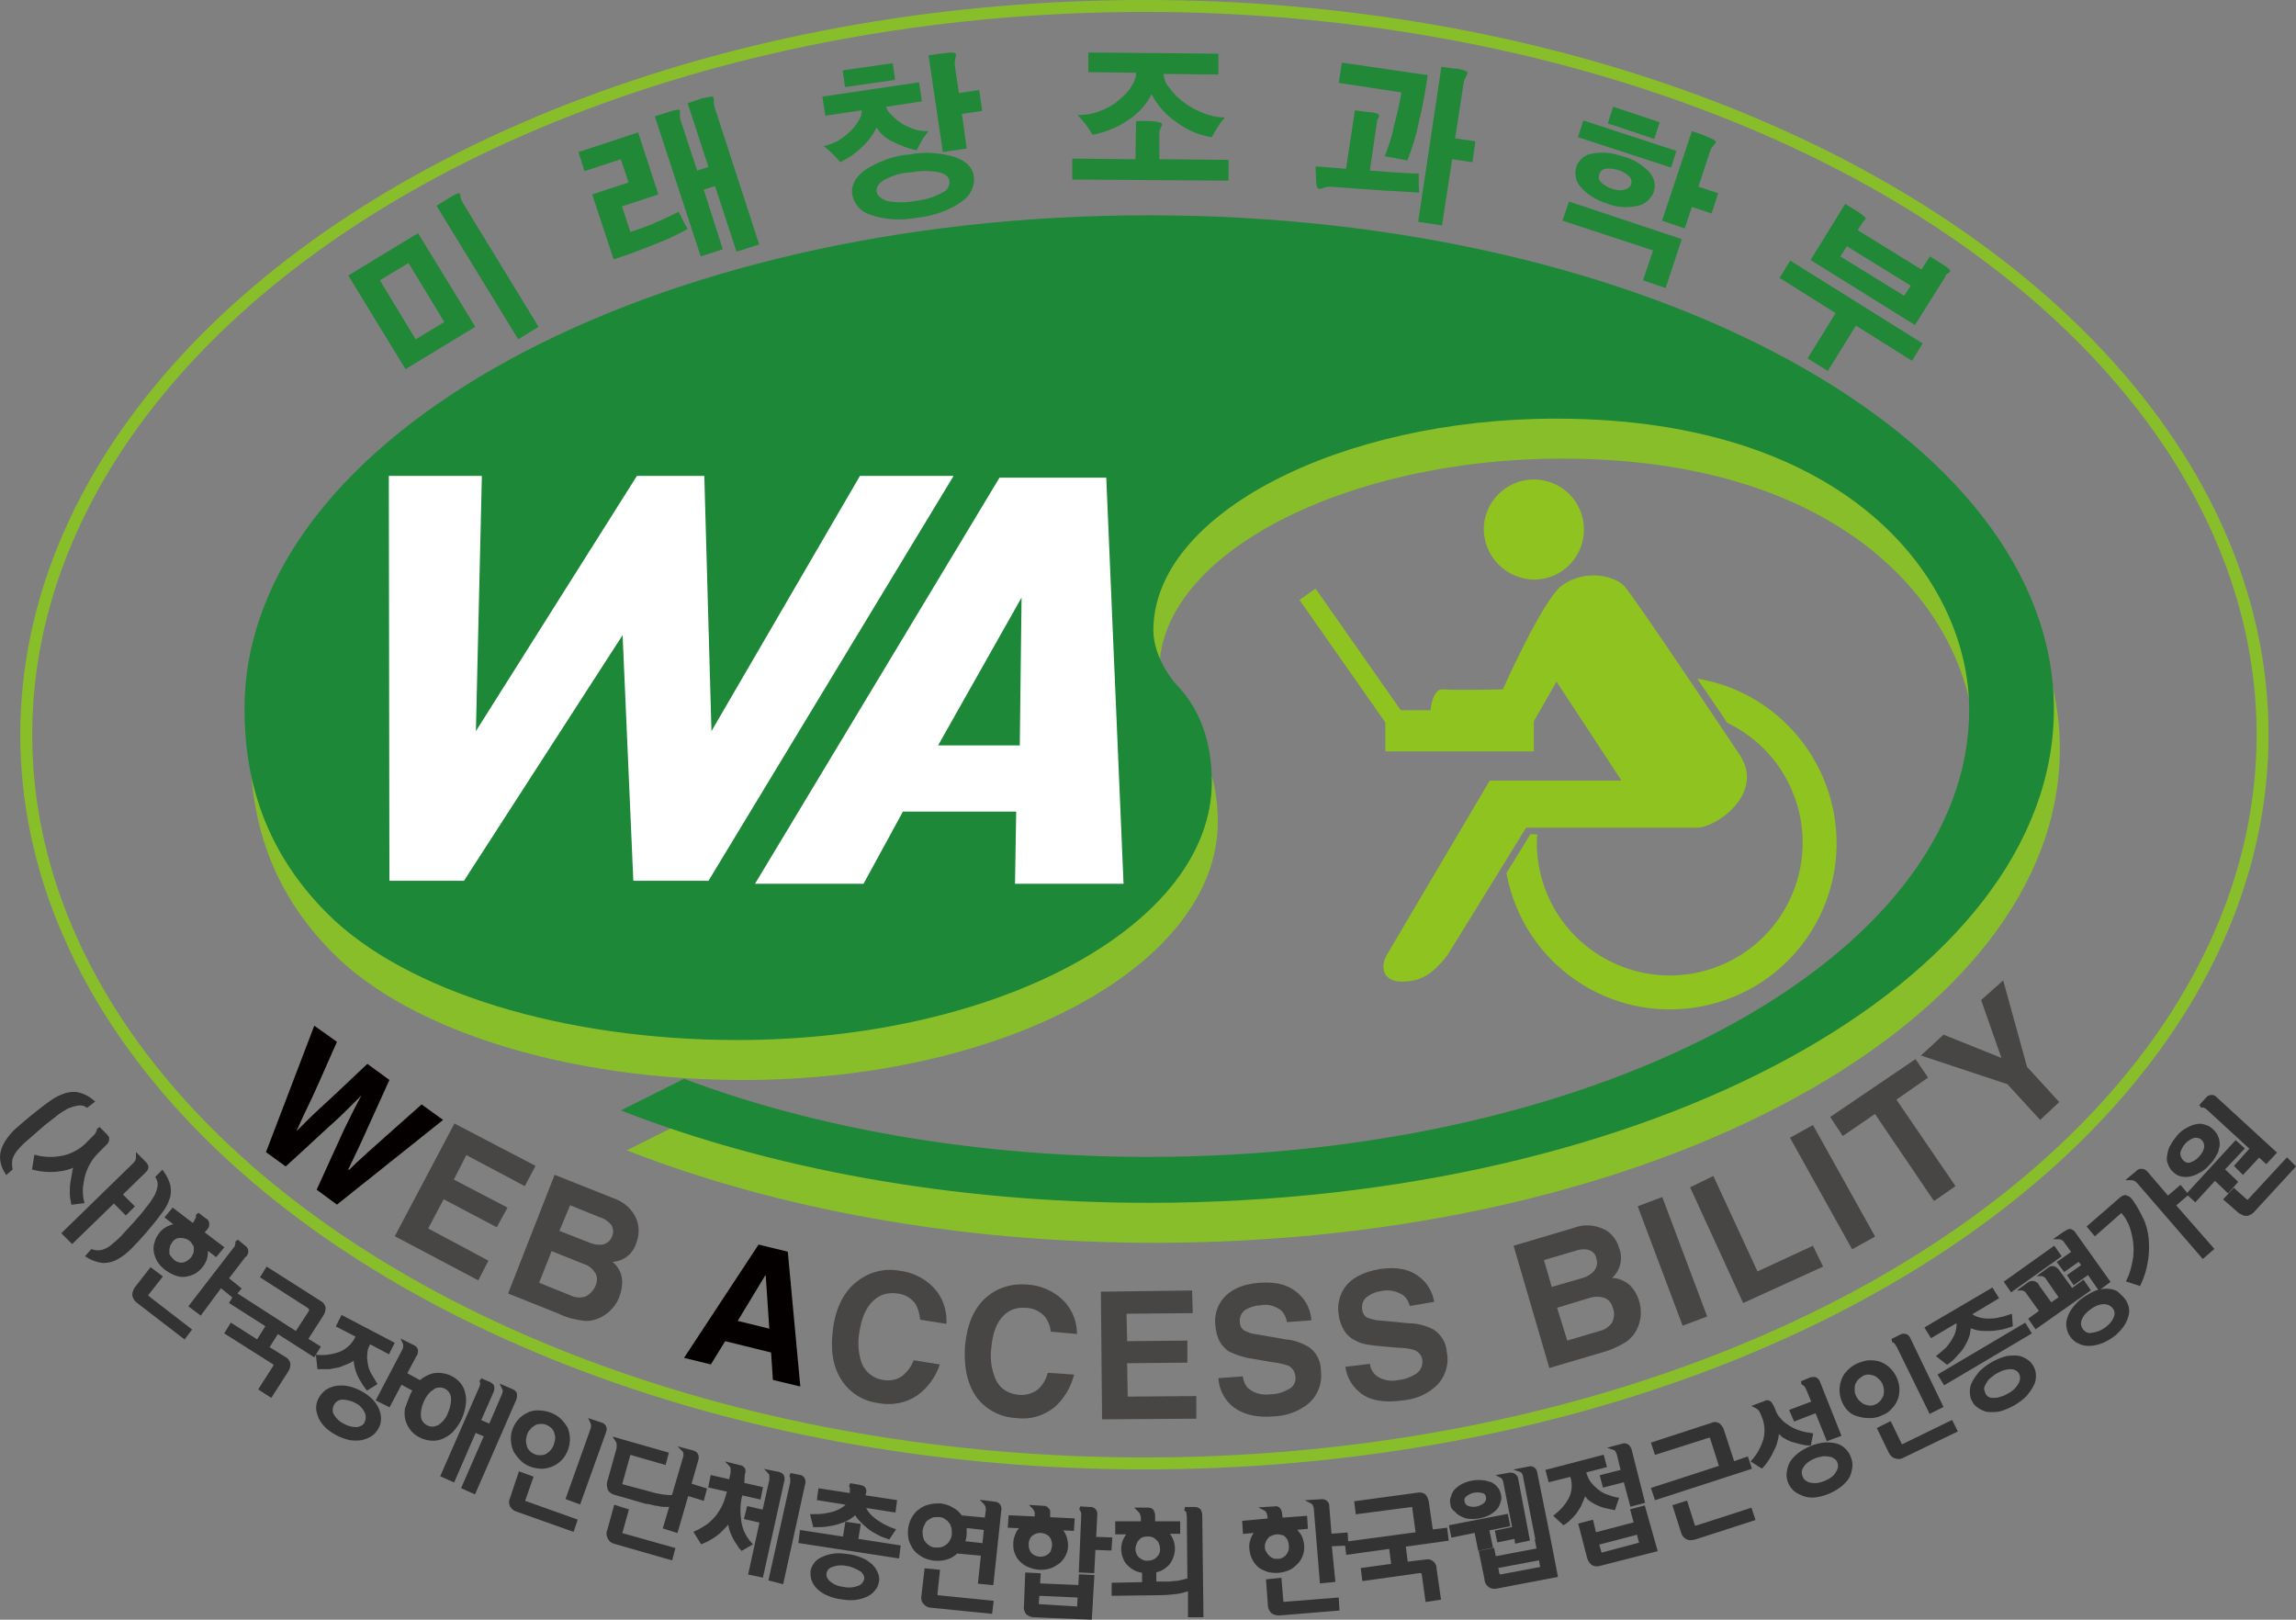<?xml version="1.0" encoding="utf-8"?>
<!-- Generator: Adobe Illustrator 21.1.0, SVG Export Plug-In . SVG Version: 6.00 Build 0)  -->
<svg version="1.1" id="레이어_1" xmlns="http://www.w3.org/2000/svg" xmlns:xlink="http://www.w3.org/1999/xlink" x="0px"
	 y="0px" viewBox="0 0 385 271.6" style="enable-background:new 0 0 385 271.6;" xml:space="preserve">
<rect x="0" y="0" width="385" height="271.6" fill="#808080" stroke="none"/>
<style type="text/css">
	.st0{fill:#8FC31F;}
	.st1{fill:#89BE2B;}
	.st2{fill:#1D8837;}
	.st3{fill:#FFFFFF;}
	.st4{fill:#208837;}
	.st5{fill:none;stroke:#89BE2B;stroke-width:2;}
	.st6{fill:#040000;}
	.st7{fill:#474644;}
	.st8{fill:#333333;stroke:#333333;stroke-width:0.59;}
</style>
<title>mark</title>
<path class="st0" d="M257.4,97.2c4.6-0.1,8.3-3.9,8.2-8.6c-0.1-4.6-3.9-8.3-8.6-8.2c-4.5,0.1-8.2,3.8-8.2,8.4
	C248.9,93.5,252.7,97.2,257.4,97.2C257.4,97.2,257.4,97.2,257.4,97.2"/>
<path class="st0" d="M284.6,113.8c1.8,2.7,3.6,5.2,5,7.4c11.1,5.3,15.8,18.6,10.5,29.7c-5.3,11.1-18.6,15.8-29.7,10.5
	c-7.8-3.7-12.7-11.5-12.7-20.1c0-0.5,0-0.9,0.1-1.4h-1.2c-0.2,0.4-1.9,3.1-4,6.5c2.8,15.2,17.3,25.2,32.5,22.4s25.2-17.3,22.4-32.5
	C305.3,124.7,296.2,115.7,284.6,113.8"/>
<path class="st0" d="M242.7,160.2l13.2-21.4h28.6c3.3,0,11.4-5.7,7.3-12.1c0,0-18-27-19.5-28.5s-6.2-2.9-10.3-0.1
	c-3.2,2.2-10,17.5-10,17.5s-7.7,0.2-10.1,0s-3,7.8-0.1,7.8h14l5.2-9.1l10.9,16.6h-22.1l-17.3,29.3c-1,1.8-0.8,4.4,2.6,4.4
	S240.4,163.1,242.7,160.2"/>
<rect x="232.3" y="119.1" class="st0" width="24.9" height="6.9"/>
<polygon class="st0" points="235.1,119.4 232.4,121.3 217.9,100.6 220.6,98.7 "/>
<path class="st1" d="M115.7,187.6c22,8.3,49,13.1,77.8,13.1c76,0,137.7-33.5,137.7-75c0-21.2-19.6-48.8-69.3-48.8
	c-36.1,0-67.5,15.9-67.5,35.5c0,3.4,2,7.3,4.6,9.9c4,4.6,5.2,10.3,5.2,15.5c0,24-35.7,43.3-79.6,43.3c-29,0-55.6-8.1-68.7-21.2
	c-10.5-10.5-13.9-22.4-13.9-34.3c0-45.8,67.9-82.8,151.6-82.8c83.9,0,151.8,37.1,151.8,82.8s-67.9,82.8-151.8,82.8
	c-33.1,0-63.7-5.8-88.5-15.5L115.7,187.6z"/>
<path class="st2" d="M114.7,180.9c22,8.3,49,13.1,77.8,13.1c76,0,137.7-33.5,137.7-75c0-21.2-19.6-48.8-69.3-48.8
	c-36.1,0-67.5,15.9-67.5,35.5c0,3.4,2,7.3,4.6,9.9c4,4.6,5.2,10.3,5.2,15.5c0,24-35.7,43.3-79.6,43.3c-29,0-55.6-8.1-68.7-21.2
	c-10.5-10.5-13.9-22.4-13.9-34.3c0-45.8,67.9-82.8,151.6-82.8c83.9,0,151.8,37.1,151.8,82.8s-67.9,82.8-151.8,82.8
	c-33.1,0-63.7-5.8-88.5-15.5L114.7,180.9z"/>
<polygon class="st3" points="118.8,147.7 106.2,147.7 104.4,106.5 77.8,147.7 65.3,147.7 65.2,79.8 80.8,79.8 79.8,122.6 
	106.8,79.8 118.1,79.8 119.3,122.6 144.2,79.8 159.9,79.8 "/>
<path class="st3" d="M170.2,148.2l0.2-12.1h-19l-6.6,12.1h-18.2l41-68.1h17.9l2.9,68.1H170.2z M171.3,100.2l-14,24.8H171
	L171.3,100.2z"/>
<path class="st4" d="M70.1,39.1l9.6,15.7L68,61.9l-9.6-15.7L70.1,39.1z M69.7,56.9l4.8-2.9l-6-9.9L63.7,47L69.7,56.9z M76.9,32.4
	c0.2,0,0.3,0.1,0.3,0.5c0,0.2,0.1,0.3,0.1,0.5c0.1,0.2,0.2,0.4,0.3,0.6l12.7,20.8l-3.4,2.1L73.2,34.5l2.1-1.3
	C75.8,32.9,76.3,32.6,76.9,32.4"/>
<path class="st4" d="M107,22.2l3.4,10.4l-6.1,2l1.4,4.3l0.9-0.3c1.1-0.4,2.4-0.8,3.6-1.4c1.2-0.5,2.4-1.1,3.6-1.7l0.9,1.8l0.6,1.1
	c-1.5,0.8-3,1.6-4.6,2.2c-1.7,0.7-3.3,1.3-4.9,1.9l-2.9,1l-3.6-10.9l6.1-2l-1.3-3.9l-6.1,2L97,25.5L107,22.2z M119.5,16.2
	c0.1,0,0.2,0.3,0.2,0.6c0,0.2,0,0.4,0,0.5c0,0.2,0.1,0.4,0.1,0.6l7.5,23.1l-3.8,1.2l-3.6-11l-1.9,0.6l3.2,10l-3.7,1.2l-7.7-23.5
	l2.6-0.8c0.5-0.2,1-0.3,1.5-0.3c0.1,0,0.2,0.2,0.1,0.6c0,0.2,0,0.3,0,0.5c0,0.2,0.1,0.4,0.1,0.6l2.8,8.5l1.9-0.6l-3.5-10.7l2.4-0.8
	C118.3,16.4,118.9,16.2,119.5,16.2"/>
<path class="st4" d="M154.1,13.8l0.5,3.2l-6,0.9c0.1,0.5,0.4,0.9,0.7,1.2c0.5,0.5,1,1,1.6,1.4c0.7,0.5,1.4,0.8,2.2,1.1
	c0.8,0.3,1.7,0.4,2.6,0.4c-0.4,0.5-0.8,1-1.1,1.5c-0.3,0.6-0.6,1.1-0.9,1.7c-1.4-0.3-2.8-0.8-4.1-1.5c-1.1-0.5-2-1.3-2.6-2.3
	c-0.6,1.2-1.4,2.3-2.4,3.2c-1.1,1.1-2.3,1.9-3.7,2.6c-0.4-0.5-0.8-0.9-1.2-1.3c-0.5-0.5-1-1-1.6-1.4c0.9-0.2,1.8-0.5,2.6-1
	c0.8-0.5,1.5-1.1,2.1-1.7c0.5-0.5,1-1.2,1.3-1.8c0.3-0.4,0.4-1,0.4-1.5l-6.1,0.9l-0.5-3.2L154.1,13.8z M149.7,10.6l0.4,2.8l-8.4,1.2
	l-0.4-2.8L149.7,10.6z M160.3,26.4c1.8,0.7,2.8,1.7,3,3.2c0.2,1.6-0.6,3.2-1.9,4.1c-2.2,1.6-4.8,2.5-7.5,2.8c-2.7,0.5-5.4,0.4-8-0.5
	c-1.6-0.5-2.7-1.8-3-3.4c-0.2-1.5,0.5-2.8,2-4c2.3-1.5,4.9-2.5,7.6-2.7C155,25.4,157.8,25.6,160.3,26.4 M148.2,30.2
	c-0.9,0.6-1.3,1.2-1.2,1.9s0.7,1.2,1.7,1.6c1.6,0.3,3.2,0.3,4.8,0c1.6-0.2,3.1-0.6,4.5-1.4c0.8-0.3,1.3-1.1,1.2-2
	c-0.1-0.7-0.7-1.1-1.7-1.4c-1.5-0.3-3.1-0.3-4.7,0C151.3,28.9,149.7,29.4,148.2,30.2 M159.3,8.8c0.3,0,0.5,0,0.8,0.1
	c0.1,0,0.2,0.1,0.2,0.3c0,0.2,0,0.3-0.1,0.5c0,0.2-0.1,0.4-0.1,0.6c0,0.2,0,0.5,0,0.7l0.7,4.6l3.4-0.5l0.5,3.5l-3.4,0.5l0.8,5.8
	l-4,0.6l-2.4-16.2l1.9-0.3C158.4,8.9,158.9,8.9,159.3,8.8"/>
<path class="st4" d="M194.7,20.6c0.2,0.1,0.2,0.4,0,0.7c-0.1,0.2-0.2,0.4-0.2,0.5c-0.1,0.2-0.1,0.5-0.1,0.7v4.2l11.6,0.1v3.5
	l-26.2-0.2v-3.5l10.6,0.1l0.1-6.4h2.3C193.4,20.3,194.1,20.4,194.7,20.6 M204.3,9v3.5l-9.2-0.1c0.1,0.8,0.3,1.6,0.9,2.2
	c0.6,0.9,1.4,1.7,2.3,2.4c1,0.8,2.1,1.4,3.3,1.9c1.2,0.5,2.5,0.8,3.8,0.8c-0.4,0.5-0.9,1-1.2,1.6c-0.4,0.6-0.7,1.1-1,1.7
	c-2.1-0.3-4.2-1.2-5.9-2.5c-1.8-1.2-3.2-2.8-4.2-4.7c-0.9,1.8-2.3,3.3-4,4.4c-1.8,1.2-3.8,2-5.9,2.4c-0.7-1.2-1.5-2.3-2.5-3.3
	c1.3,0,2.6-0.2,3.8-0.7c1.1-0.4,2.2-1,3.1-1.8c0.8-0.7,1.6-1.4,2.1-2.3c0.5-0.7,0.8-1.5,0.8-2.3l-8-0.1V8.8L204.3,9z"/>
<path class="st4" d="M231.2,19.2c0.1,0.1,0.1,0.3,0,0.5c-0.1,0.1-0.1,0.2-0.2,0.3c-0.1,0.1-0.1,0.3-0.1,0.4l-1.2,8.2l4,0.3
	c1.7,0.1,3.1,0.2,4.2,0.2c0,0.4,0,0.9,0,1.6c0,0.4,0,1,0.1,1.6l-6.7-0.4c-3-0.2-5.7-0.4-8.2-0.6c-0.3,0-0.5,0-0.8,0.1
	c-0.2,0-0.4,0.1-0.6,0.2c-0.4,0.1-0.6,0.1-0.7,0s-0.3-0.4-0.3-1l-0.1-2.7l2.6,0.2l2.5,0.2l1.5-9.8l2.2,0.3
	C230.1,18.8,230.7,18.9,231.2,19.2 M239.4,12.6c-0.4,2.9-0.9,5.5-1.5,7.9c-0.4,2.2-1.1,4.3-1.9,6.4l-3.8-0.7
	c0.6-1.6,1.2-3.2,1.5-4.9c0.5-1.9,1-3.9,1.3-5.8l-10.5-1.6l0.5-3.4L239.4,12.6z M246,12c0.1,0.1,0.1,0.3-0.1,0.7l-0.3,0.6
	c-0.1,0.2-0.2,0.5-0.2,0.8l-1.4,9.1l3.4,0.5l-0.5,3.5l-3.4-0.5l-1.7,11.1l-4-0.6l3.9-26l2.2,0.3C244.6,11.5,245.3,11.7,246,12"/>
<path class="st4" d="M282,40.1l-2.7,8.2l-3.8-1.3l1.7-5l-15.2-5l1.1-3.2L282,40.1z M276.6,28.9c0.8,0.9,1.1,2.1,0.7,3.3
	c-0.4,1.1-1.4,2-2.6,2.3c-1.8,0.4-3.6,0.3-5.3-0.4c-1.7-0.5-3.3-1.5-4.4-2.8c-0.8-0.9-1-2.2-0.7-3.3c0.4-1.1,1.3-2,2.5-2.2
	c1.7-0.4,3.5-0.2,5.2,0.4C273.8,26.6,275.4,27.6,276.6,28.9 M281.1,25.3l-0.9,2.8L264.6,23l0.9-2.8L281.1,25.3z M269.2,28.3
	c-0.5,0.1-0.9,0.4-1,0.9c-0.2,0.5-0.1,1,0.2,1.3c0.5,0.5,1.1,0.9,1.8,1.1c0.7,0.3,1.5,0.4,2.2,0.2c0.5-0.1,0.9-0.4,1.1-0.9
	c0.2-0.5,0-1-0.3-1.3c-0.5-0.5-1.2-0.9-1.9-1.1C270.6,28.3,269.9,28.2,269.2,28.3 M278.3,20.5l-0.9,2.8l-7.8-2.6l0.9-2.8L278.3,20.5
	z M286.9,23.2c0.2,0.1,0.5,0.2,0.7,0.4c0.1,0.1,0.1,0.2,0.1,0.3c-0.1,0.2-0.2,0.3-0.3,0.4c-0.1,0.2-0.2,0.3-0.4,0.5
	c-0.1,0.2-0.2,0.4-0.3,0.7l-1.9,5.8l3.3,1.1l-1.1,3.4l-3.3-1.1l-1.2,3.6l-3.8-1.3l5-15l1.8,0.6C286.1,22.9,286.7,23.1,286.9,23.2"/>
<path class="st4" d="M322.4,57.6l-1.8,2.9l-9.4-5.9l-4.7,7.6l-3.4-2.1l4.7-7.6l-9.4-5.9l1.8-2.9L322.4,57.6z M312.8,36.5
	c0.1,0.1,0,0.3-0.2,0.5l-0.2,0.2c-0.1,0.1-0.1,0.2-0.2,0.3l-0.7,1.1l10.7,6.6l1.4-2.2l2.1,1.3c0.5,0.3,0.9,0.6,1.3,1
	c0.1,0.1,0,0.3-0.3,0.5c-0.1,0.1-0.2,0.1-0.3,0.2c-0.1,0.1-0.2,0.2-0.2,0.4l-5.1,8.1l-17.5-10.9l5.8-9.4l2.3,1.4
	C312.1,35.9,312.5,36.2,312.8,36.5 M308.6,43l10.7,6.6l1.1-1.7l-10.7-6.6L308.6,43z"/>
<ellipse class="st5" cx="191.9" cy="123.2" rx="187.5" ry="122.2"/>
<path class="st6" d="M52.7,172l3.8,2.7c-2.3,5.2-3.9,8.9-4.9,10.9c-0.7,1.4-1.3,2.8-1.9,4.1l0,0l0.7-0.7c1.1-1.1,2.2-2.2,3.3-3.2
	c2-1.8,4.6-4.3,7.9-7.4l3.7,2.7c-2.4,5.3-4,8.8-4.9,10.8c-0.6,1.3-1.3,2.7-2,4.2l0.1,0.1c0.8-0.8,1.9-1.8,3.1-2.9
	c1.8-1.6,4.8-4.3,9.1-8.1l3.6,2.6L56.5,202l-3.4-2.5c2.3-5,3.8-8.4,4.6-10.1c0.9-1.8,1.8-3.7,2.9-5.7l0,0c-1.6,1.6-3.1,3.1-4.4,4.3
	c-1.5,1.3-4.2,3.9-8.3,7.6l-3.3-2.4L52.7,172z"/>
<polygon class="st7" points="88,198.9 78.2,193.7 76.1,197.8 85.1,202.5 83.3,205.8 74.4,201.1 71.8,206 81.9,211.4 80.2,214.7 
	66.2,207.3 76.2,188.4 89.8,195.5 "/>
<path class="st7" d="M93,197l9.8,3.9c1.8,0.6,3.3,1.9,4,3.7c0.4,1.2,0.4,2.6-0.1,3.8c-0.5,1.8-2.1,3.1-4,3.2l0,0
	c0.9,0.7,1.5,1.8,1.6,2.9c0.1,1-0.1,2.1-0.5,3.1c-0.3,0.8-0.8,1.5-1.4,2.1c-1.2,1.2-2.8,1.9-4.4,1.8c-1.5-0.2-2.9-0.5-4.3-1.2
	l-8.5-3.4L93,197z M90.4,215.1l5.2,2.1c0.8,0.4,1.7,0.5,2.6,0.2c0.8-0.4,1.4-1.1,1.7-1.9c0.3-0.7,0.3-1.6-0.2-2.2
	c-0.4-0.6-1-1.1-1.7-1.3l-5.5-2.2L90.4,215.1z M93.8,206.4l5.1,2c0.7,0.3,1.5,0.4,2.2,0.3c0.7-0.2,1.3-0.7,1.5-1.3
	c0.3-0.6,0.3-1.4-0.1-2c-0.5-0.6-1.2-1.1-2-1.3l-4.9-2L93.8,206.4z"/>
<path class="st6" d="M119.2,228.8l-4.5-1.1l12.5-19l4.9,1.2l2.1,22.6l-4.6-1.1l-0.3-4.6l-7.7-1.9L119.2,228.8z M123.7,221.5l5.3,1.3
	l-0.6-8.9h-0.1L123.7,221.5z"/>
<path class="st7" d="M154.3,221.3c-0.1-0.9-0.3-1.7-0.7-2.5c-0.7-1.1-1.9-1.8-3.2-1.9c-1.3-0.2-2.6,0.1-3.6,0.9
	c-1.4,1.1-2.3,2.9-2.7,5.6c-0.3,1.7-0.2,3.5,0.4,5.2c0.6,1.5,2,2.6,3.6,2.8c1.1,0.2,2.2,0,3.1-0.6c0.9-0.7,1.6-1.6,2-2.7l4.4,0.7
	c-0.7,2.1-2,3.9-3.8,5.2c-1.9,1.3-4.2,1.7-6.4,1.3c-2.6-0.3-4.9-1.7-6.3-3.9c-1.5-2.3-1.9-5.2-1.4-8.7c0.5-3.6,1.9-6.2,4-7.8
	c2-1.6,4.6-2.3,7.2-1.8c2.5,0.3,4.8,1.6,6.3,3.6c1.1,1.5,1.6,3.4,1.5,5.3L154.3,221.3z"/>
<path class="st7" d="M176.2,223.3c-0.1-0.9-0.4-1.7-0.9-2.4c-0.8-1-2.1-1.6-3.4-1.6c-1.3-0.1-2.6,0.3-3.5,1.2
	c-1.3,1.2-2,3.1-2.2,5.8c-0.2,1.8,0.1,3.5,0.8,5.1c0.7,1.5,2.2,2.4,3.9,2.5c1.1,0.1,2.1-0.2,3-0.8c0.9-0.7,1.5-1.8,1.8-2.9l4.4,0.3
	c-0.5,2.1-1.7,4.1-3.3,5.5c-1.8,1.4-4,2.1-6.3,1.8c-2.6-0.1-5-1.3-6.6-3.3c-1.6-2.1-2.3-5-2.1-8.6c0.3-3.6,1.4-6.3,3.3-8.1
	c1.9-1.8,4.4-2.6,7-2.4c2.5,0.1,4.9,1.2,6.6,3.1c1.2,1.4,1.9,3.3,1.9,5.2L176.2,223.3z"/>
<polygon class="st7" points="200,220.2 188.9,220.3 189,224.9 199.1,224.8 199.1,228.5 189,228.6 189.1,234.2 200.6,234.1 
	200.6,237.9 184.8,238 184.6,216.6 199.9,216.4 "/>
<path class="st7" d="M208.4,230.8c0.1,0.8,0.4,1.5,0.9,2c1.1,0.9,2.4,1.2,3.8,1c1,0,2-0.3,2.9-0.8c0.9-0.4,1.4-1.3,1.2-2.3
	c-0.1-0.7-0.5-1.4-1.2-1.7c-0.9-0.3-1.8-0.5-2.8-0.6l-2.3-0.4c-1.1-0.2-2-0.3-2.5-0.5c-0.8-0.2-1.5-0.5-2.2-0.8
	c-0.7-0.4-1.2-1-1.6-1.6c-0.5-0.9-0.7-1.8-0.8-2.8c-0.2-1.5,0.2-3.1,1.1-4.3c1.3-1.7,3.4-2.7,6.4-2.9c2.8-0.2,5,0.4,6.6,2
	c1.2,1.1,1.9,2.7,2,4.3l-4.1,0.3c-0.1-0.7-0.4-1.3-0.9-1.9c-1-0.8-2.3-1.2-3.6-0.9c-0.8,0-1.7,0.3-2.4,0.7c-0.7,0.4-1.1,1.3-1,2.1
	c0,0.6,0.3,1.2,0.9,1.5c0.5,0.2,0.9,0.4,1.5,0.5h0.1l5.2,0.9c1.4,0.1,2.7,0.6,3.9,1.3c1.3,0.9,2,2.4,2,4c0.3,2.5-0.9,4.9-3,6.1
	c-1.4,0.9-3,1.4-4.7,1.5c-3.3,0.3-5.8-0.4-7.5-2c-1.2-1.2-1.9-2.7-2-4.4L208.4,230.8z"/>
<path class="st7" d="M229.7,228.7c0.1,0.8,0.5,1.5,1.1,2c1.1,0.8,2.5,1,3.8,0.7c1-0.1,2-0.5,2.8-1c0.8-0.5,1.2-1.4,1.1-2.4
	c-0.1-0.7-0.6-1.3-1.3-1.6c-0.9-0.3-1.9-0.4-2.8-0.4l-2.3-0.2c-1.2-0.1-2-0.2-2.6-0.3c-0.8-0.1-1.5-0.3-2.2-0.7
	c-0.7-0.3-1.3-0.8-1.8-1.5c-0.5-0.8-0.9-1.8-1-2.7c-0.3-1.5,0-3.1,0.8-4.4c1.1-1.8,3.2-2.9,6.1-3.4c2.8-0.4,5,0,6.7,1.4
	c1.3,1,2.1,2.5,2.4,4.1l-4.1,0.7c-0.2-0.7-0.5-1.3-1.1-1.8c-1.1-0.7-2.4-1-3.7-0.7c-0.8,0.1-1.6,0.4-2.3,0.9c-0.7,0.5-1,1.3-0.9,2.2
	c0.1,0.6,0.4,1.2,1,1.4c0.5,0.2,1,0.3,1.5,0.4h0.1l5.3,0.5c1.4,0,2.8,0.4,4,1c1.3,0.8,2.2,2.2,2.3,3.8c0.5,2.4-0.5,4.9-2.5,6.3
	c-1.3,1-2.9,1.6-4.6,1.8c-3.3,0.5-5.9,0.1-7.6-1.4c-1.3-1.1-2.1-2.6-2.3-4.2L229.7,228.7z"/>
<path class="st7" d="M253.8,208.9l10.1-3c1.8-0.7,3.7-0.5,5.4,0.4c1.1,0.7,1.9,1.8,2.2,3c0.7,1.7,0.2,3.8-1.2,5l0,0
	c1.1,0,2.2,0.5,3.1,1.3c1.3,1.4,1.9,3.3,1.7,5.2c-0.2,1.7-1,3.2-2.4,4.2c-1.3,0.8-2.6,1.4-4.1,1.8l-8.8,2.6L253.8,208.9z
	 M260.2,215.8l5.2-1.5c0.7-0.2,1.4-0.6,1.9-1.2c0.5-0.6,0.6-1.3,0.4-2c-0.1-0.7-0.6-1.3-1.3-1.5c-0.8-0.2-1.6-0.1-2.4,0.2l-5.1,1.5
	L260.2,215.8z M262.8,224.8l5.4-1.6c0.9-0.2,1.6-0.7,2.1-1.4c0.4-0.8,0.5-1.7,0.1-2.6c-0.2-0.8-0.8-1.4-1.5-1.6
	c-0.7-0.2-1.5-0.2-2.2,0l-5.6,1.7L262.8,224.8z"/>
<rect x="278.3" y="200.7" transform="matrix(0.936 -0.352 0.352 0.936 -56.521 112.382)" class="st7" width="4.4" height="21.4"/>
<polygon class="st7" points="294.7,213.2 304,208.9 305.7,212.4 292.3,218.5 283.4,199.1 287.3,197.2 "/>
<rect x="304.9" y="188.4" transform="matrix(0.874 -0.487 0.487 0.874 -58.082 174.617)" class="st7" width="4.4" height="21.4"/>
<polygon class="st7" points="327.9,198.9 324.3,201.4 314.4,186.8 309,190.5 306.9,187.3 321.2,177.6 323.3,180.7 318,184.4 "/>
<polygon class="st7" points="345.3,184.8 342.1,187.8 336.6,181.8 322.1,177 325.9,173.5 335.6,177.4 332.2,167.7 335.9,164.4 
	339.9,178.9 "/>
<path class="st8" d="M1.1,196.6c-0.5-0.8-0.8-1.7-0.8-2.6c0-0.8,0.3-1.6,0.7-2.3c0.5-0.8,1.1-1.6,1.8-2.2c0.8-0.7,1.7-1.5,2.7-2.3
	s2-1.6,3-2.3c0.8-0.6,1.6-1,2.5-1.3c0.7-0.2,1.5-0.3,2.2-0.1c0.8,0.2,1.6,0.6,2.3,1.2l-0.9,0.7c-0.5-0.3-1-0.4-1.6-0.3
	c-0.6,0.1-1.2,0.3-1.7,0.5c-0.7,0.4-1.4,0.8-2,1.3c-0.7,0.6-1.6,1.2-2.5,2c-0.9,0.8-1.7,1.5-2.4,2.1c-0.6,0.5-1.2,1.1-1.7,1.7
	c-0.4,0.5-0.7,1-0.9,1.6c-0.1,0.6-0.1,1.2,0,1.7L1.1,196.6z"/>
<path class="st8" d="M12.9,195.2c-1.1,0.6-2.3,0.9-3.5,1c-1.2,0.1-2.5,0-3.7-0.3L6,194c1.6,0.4,3.3,0.4,4.9,0c1.5-0.4,2.9-1.2,4-2.4
	l1.1-1.1c0.2-0.2,0.3-0.4,0.4-0.6c0.1-0.2,0.2-0.5,0.1-0.7l1.2,1.2c0.1,0.1,0.2,0.3,0.3,0.4c0,0.1,0,0.3,0,0.4
	c0,0.1-0.1,0.3-0.2,0.4c-0.1,0.1-0.2,0.2-0.3,0.3l-1.1,1.1c-0.6,0.6-1.1,1.2-1.5,1.9c-0.4,0.7-0.7,1.4-0.9,2.1
	c-0.2,0.7-0.3,1.5-0.4,2.2c0,0.8,0,1.5,0.2,2.3l-1.6,0.2c-0.1-0.5-0.2-1.1-0.2-1.6c0-0.6,0-1.2,0.1-1.8c0.1-0.6,0.2-1.2,0.3-1.7
	C12.4,196.3,12.6,195.7,12.9,195.2z M12.1,208.2l-1.4-1.4l11.9-11.6c0.2-0.2,0.3-0.4,0.4-0.6c0.1-0.2,0.1-0.5,0.1-0.7l1.1,1.1
	c0.2,0.2,0.4,0.5,0.4,0.7c0,0.3-0.2,0.5-0.4,0.7l-4,3.9l2,2l-1.1,1.1l-2-2L12.1,208.2z"/>
<path class="st8" d="M24.3,206.5c-0.9,1-1.7,1.9-2.4,2.6c-0.7,0.7-1.4,1.3-2.3,1.8c-0.7,0.4-1.5,0.6-2.3,0.6
	c-0.9-0.1-1.8-0.4-2.6-0.9l0.7-0.8c0.6,0.2,1.2,0.2,1.7,0.1c0.6-0.2,1.1-0.4,1.6-0.8c0.6-0.5,1.2-1,1.8-1.6c0.6-0.7,1.4-1.5,2.2-2.4
	s1.5-1.7,2-2.4c0.5-0.6,1-1.3,1.4-2c0.3-0.5,0.5-1.1,0.6-1.7c0.1-0.5,0-1.1-0.3-1.6l0.8-0.8c0.5,0.7,0.9,1.5,1.1,2.3
	c0.1,0.8,0.1,1.5-0.2,2.2c-0.3,0.9-0.8,1.7-1.4,2.4C26,204.5,25.2,205.4,24.3,206.5z"/>
<path class="st8" d="M30.9,224.2l-7.8-6c-0.3-0.2-0.5-0.6-0.6-0.9c-0.1-0.4,0.1-0.8,0.3-1.2l2.5-3.2l1.6,1.2l-2.2,2.8
	c-0.2,0.2-0.2,0.4,0,0.6c0,0,0.1,0,0.1,0.1l7,5.4L30.9,224.2z M32.4,205.5l0.4-0.6c0.1-0.2,0.2-0.4,0.3-0.6c0.1-0.2,0.1-0.5,0-0.7
	l1.3,1c0.3,0.1,0.4,0.4,0.4,0.7c0,0.3-0.1,0.5-0.3,0.7l-0.6,0.7l3.3,2.5l-1,1.2l-1.7-1.3c0.1,0.5,0.1,1.1,0,1.6
	c-0.1,0.6-0.4,1.1-0.7,1.5c-0.3,0.4-0.7,0.8-1.2,1.1c-0.5,0.3-1,0.4-1.5,0.5c-0.5,0.1-1.1,0-1.6-0.2c-1.1-0.4-2.1-1.1-2.8-2.1
	c-0.3-0.5-0.5-1-0.6-1.5c-0.1-0.5-0.1-1,0.1-1.6c0.1-0.5,0.4-1,0.7-1.4c0.3-0.5,0.8-0.8,1.3-1.1c0.5-0.2,1-0.4,1.6-0.4l-1.8-1.4
	l1-1.2L32.4,205.5z M28.6,208.2c-0.2,0.3-0.4,0.6-0.4,0.9c-0.1,0.3-0.1,0.6-0.1,0.9c0,0.3,0.1,0.6,0.3,0.8c0.2,0.3,0.4,0.5,0.6,0.7
	c0.5,0.4,1.1,0.6,1.7,0.5c0.6-0.1,1.2-0.5,1.6-1c0.2-0.3,0.3-0.5,0.4-0.8c0.1-0.3,0.1-0.6,0.1-0.9c0-0.3-0.1-0.6-0.3-0.8
	c-0.3-0.6-0.9-1-1.5-1.1c-0.3-0.1-0.6-0.1-0.9-0.1C29.5,207.3,28.9,207.7,28.6,208.2L28.6,208.2z M33.6,220.2L32,219l7.4-9.6
	c0.2-0.2,0.3-0.4,0.3-0.6c0.1-0.2,0.1-0.5,0-0.7l1.2,1c0.4,0.2,0.6,0.8,0.3,1.2c0,0.1-0.1,0.2-0.2,0.2l-3,3.9l2.1,1.7l-1,1.2
	l-2.1-1.7L33.6,220.2z"/>
<path class="st8" d="M52.1,219.4c-0.1-0.1-0.2-0.2-0.3-0.3l-7.8-5l0.8-1.3l8.8,5.6c0.4,0.2,0.6,0.5,0.7,0.9c0,0.4-0.1,0.8-0.3,1.1
	l-2.7,4.2l2.1,1.3l-0.8,1.3l-6.1-3.9l-1.7,2.7l2.9,1.8c0.4,0.2,0.6,0.5,0.7,0.9c0,0.4-0.1,0.8-0.3,1.1l-2.7,4.2l-1.7-1.1l2.3-3.6
	c0.1-0.1,0.2-0.3,0.2-0.4c0-0.1-0.1-0.2-0.3-0.4l-7.9-5l0.8-1.3l4.4,2.8l1.7-2.7l-6.1-3.9l0.8-1.3l10.1,6.5l2.4-3.7
	C52.1,219.7,52.1,219.6,52.1,219.4z"/>
<path class="st8" d="M56.7,222.3l0.7-1.4l8.4,4.4l-0.7,1.4l-3.2-1.7l-0.1,0.3c-0.3,0.5-0.5,1.1-0.5,1.7c-0.1,0.6,0,1.2,0.1,1.8
	c0.1,0.6,0.3,1.2,0.6,1.7c0.3,0.5,0.6,1,0.9,1.5l-1.3,0.8c-0.3-0.4-0.6-0.8-0.8-1.2c-0.3-0.4-0.5-0.9-0.7-1.3
	c-0.2-0.5-0.3-0.9-0.4-1.4c-0.1-0.4-0.1-0.9-0.1-1.3c-0.4,0.3-0.8,0.6-1.3,0.8c-0.5,0.2-1,0.4-1.5,0.6c-0.5,0.1-1.1,0.2-1.6,0.3
	c-0.6,0-1.1,0-1.7,0l-0.2-1.8c1.3,0.1,2.6-0.1,3.9-0.6c1.1-0.5,2.1-1.4,2.6-2.5l0.2-0.4L56.7,222.3z M63.2,239.4
	c-0.3,0.5-0.6,0.9-1.1,1.2c-0.5,0.3-1,0.5-1.5,0.6c-0.6,0.1-1.2,0.1-1.9,0c-1.4-0.3-2.8-1-3.9-2c-0.4-0.4-0.8-0.9-1.1-1.5
	c-0.2-0.5-0.4-1.1-0.4-1.6c0-1.1,0.6-2.1,1.5-2.8c0.5-0.3,1-0.5,1.5-0.6c0.6-0.1,1.2-0.1,1.9,0c1.4,0.3,2.8,1,3.9,2
	c0.4,0.4,0.8,0.9,1.1,1.5c0.2,0.5,0.4,1,0.4,1.6C63.6,238.4,63.5,238.9,63.2,239.4z M59.7,235c-0.7-0.4-1.6-0.6-2.4-0.6
	c-1.1,0.1-1.9,1.1-1.8,2.2c0,0.3,0.1,0.5,0.2,0.7c0.4,0.7,1,1.3,1.8,1.7c0.4,0.2,0.8,0.4,1.3,0.5c0.4,0.1,0.8,0.1,1.1,0.1
	c0.3,0,0.6-0.2,0.9-0.3c0.3-0.2,0.5-0.4,0.6-0.7c0.3-0.6,0.3-1.3,0-1.9C61,235.9,60.4,235.3,59.7,235z M67.7,226.5
	c0.1-0.2,0.2-0.4,0.2-0.7c0-0.2,0-0.5-0.1-0.7l1.4,0.7c0.3,0.1,0.5,0.3,0.6,0.6c0,0.3,0,0.6-0.2,0.8l-1.7,3.2l2.4,1.3l-0.7,1.4
	l-2.4-1.3l-2,3.8l-1.8-0.9L67.7,226.5z"/>
<path class="st8" d="M69,234.1c0.3-0.7,0.7-1.3,1.1-1.9c0.4-0.5,0.9-0.9,1.5-1.2c0.5-0.3,1.2-0.5,1.8-0.5c1.3,0,2.6,0.5,3.5,1.5
	c0.4,0.5,0.7,1,0.8,1.6c0.2,0.7,0.2,1.3,0.1,2c-0.1,0.7-0.3,1.4-0.6,2.1c-0.3,0.7-0.7,1.3-1.2,1.9c-0.4,0.5-0.9,0.9-1.5,1.2
	c-0.5,0.3-1.2,0.5-1.8,0.5c-1.3,0-2.6-0.5-3.5-1.5c-0.4-0.5-0.7-1-0.9-1.6c-0.2-0.7-0.2-1.3-0.1-2C68.5,235.5,68.7,234.8,69,234.1z
	 M70.8,234.9c-0.4,0.9-0.6,1.8-0.5,2.8c0.2,1.2,1.4,2,2.6,1.8c0.3-0.1,0.6-0.2,0.8-0.3c0.8-0.6,1.4-1.3,1.7-2.2
	c0.4-0.9,0.6-1.9,0.5-2.8c-0.2-1.2-1.3-2-2.5-1.8c-0.3,0-0.7,0.2-0.9,0.4C71.8,233.2,71.2,234,70.8,234.9z M79.5,250.2l-1.8-0.8
	l3.8-8.7l-1.9-0.8l-3.6,8.3l-1.8-0.8l6.4-14.6c0.1-0.2,0.2-0.5,0.2-0.7c0-0.2,0-0.5-0.2-0.7l1.4,0.6c0.4,0.2,0.6,0.4,0.6,0.6
	c0,0.3,0,0.5-0.1,0.7l-2.2,5l1.9,0.8l2.2-5.1c0.1-0.2,0.1-0.4,0.2-0.7c0-0.2-0.1-0.5-0.2-0.7l1.4,0.6c0.4,0.2,0.6,0.4,0.6,0.6
	c0,0.3,0,0.5-0.1,0.8L79.5,250.2z"/>
<path class="st8" d="M87.2,247.1l1.9,0.7l-1.3,3.7c-0.1,0.2,0,0.4,0.2,0.5c0,0,0.1,0,0.1,0l8.4,3l-0.5,1.5l-9.3-3.3
	c-0.4-0.1-0.7-0.4-0.9-0.7c-0.2-0.4-0.2-0.8,0-1.2L87.2,247.1z M86.2,239.8c0.4-1.1,1.2-2.1,2.3-2.6c0.5-0.3,1.1-0.4,1.7-0.4
	c1.3,0,2.6,0.4,3.6,1.3c0.4,0.4,0.8,0.9,1.1,1.4c0.7,1.7,0.4,3.6-0.8,5c-0.8,0.9-1.9,1.4-3.1,1.5c-1.3,0-2.6-0.4-3.5-1.3
	c-0.4-0.4-0.8-0.9-1.1-1.4C85.9,242.2,85.8,240.9,86.2,239.8L86.2,239.8z M88.1,240.5c-0.1,0.4-0.2,0.7-0.2,1.1
	c0,0.4,0.1,0.7,0.2,1.1c0.1,0.3,0.3,0.6,0.6,0.9c0.6,0.5,1.3,0.8,2.1,0.7c0.4,0,0.7-0.1,1-0.3c0.3-0.2,0.6-0.4,0.8-0.7
	c0.5-0.6,0.7-1.3,0.8-2.1c0-0.4-0.1-0.7-0.2-1.1c-0.1-0.3-0.3-0.6-0.6-0.9c-0.6-0.5-1.3-0.8-2.1-0.7c-0.4,0-0.7,0.1-1,0.3
	c-0.3,0.2-0.6,0.4-0.8,0.7C88.4,239.8,88.2,240.1,88.1,240.5L88.1,240.5z M97.1,251.9l-1.9-0.7l4.1-11.5c0.1-0.2,0.1-0.5,0.1-0.7
	c0-0.2-0.1-0.5-0.2-0.7l1.5,0.5c0.4,0.1,0.6,0.3,0.7,0.6c0.1,0.3,0,0.5-0.1,0.8L97.1,251.9z"/>
<path class="st8" d="M108.9,250.4c0.3,0.1,0.7,0.2,1.1,0.3c0.4,0.1,0.7,0.1,1.1,0.2c0.3,0,0.7,0.1,1,0.1c0.3,0,0.6,0,0.8,0l1.9-6.5
	c0.1-0.2,0.1-0.5,0.1-0.7c0-0.2-0.1-0.5-0.3-0.7l1.5,0.4c0.4,0.1,0.6,0.3,0.7,0.5c0.1,0.3,0.1,0.5,0,0.8l-1.2,4.2l2.6,0.8l-0.4,1.5
	l-2.6-0.8l-1.8,6.2l-1.9-0.6l1.1-3.7c-0.3,0-0.6,0-0.9,0c-0.4,0-0.7,0-1.1-0.1s-0.8-0.1-1.1-0.2s-0.7-0.2-1.1-0.2l-5.2-1.5
	c-0.4-0.1-0.8-0.3-1-0.7c-0.2-0.5-0.2-1,0-1.5l1.4-5c0.1-0.3,0.1-0.6,0.1-0.9c0-0.3-0.1-0.6-0.3-0.9l8.4,2.4l-0.4,1.5l-5.9-1.7
	l-1.4,5c-0.1,0.2,0,0.5,0.2,0.6c0,0,0.1,0,0.1,0L108.9,250.4z M103.2,252.7l1.9,0.6l-1,3.6c-0.1,0.2,0,0.4,0.2,0.5c0,0,0.1,0,0.1,0
	l8.5,2.4l-0.4,1.5l-9.4-2.7c-0.4-0.1-0.7-0.3-0.9-0.7c-0.2-0.4-0.3-0.8-0.1-1.2L103.2,252.7z"/>
<path class="st8" d="M124.5,248.9l3.1,0.7l-0.3,1.5l-3.1-0.7v0.2c-0.4,1.5-0.4,3-0.2,4.5c0.2,1.4,0.8,2.7,1.8,3.8l-0.7,0.4l-0.7,0.4
	c-0.3-0.3-0.5-0.7-0.7-1c-0.3-0.4-0.5-0.8-0.7-1.2c-0.2-0.4-0.4-0.9-0.5-1.4c-0.1-0.4-0.2-0.9-0.2-1.3c-0.2,0.4-0.5,0.8-0.8,1.1
	c-0.7,0.8-1.5,1.5-2.4,2c-0.5,0.3-0.9,0.5-1.4,0.7l-0.5-0.8l-0.5-0.8c0.7-0.3,1.5-0.8,2.1-1.2c0.6-0.5,1.1-1,1.6-1.6
	c0.4-0.6,0.8-1.2,1.1-1.9c0.3-0.7,0.5-1.5,0.7-2.2v-0.2l-3.1-0.7l0.3-1.5l3.1,0.7l0.3-1.4c0-0.2,0-0.5,0-0.7c0-0.2-0.1-0.5-0.3-0.7
	l1.6,0.4c0.2,0,0.3,0.1,0.4,0.2c0.1,0.1,0.2,0.2,0.2,0.3c0,0.1,0,0.2,0,0.3c0,0.1,0,0.2-0.1,0.4L124.5,248.9z M125.5,252.9l2.6,0.6
	l1.2-5.3c0-0.2,0-0.5,0-0.7c0-0.2-0.1-0.5-0.3-0.7l1.5,0.3c0.4,0.1,0.6,0.2,0.7,0.5c0.1,0.2,0.1,0.5,0,0.8l-3.5,15.8l-1.9-0.4
	l1.9-8.7l-2.6-0.6L125.5,252.9z M129.2,264.8l3.6-16.2c0-0.2,0-0.5,0-0.7c0-0.2-0.1-0.5-0.3-0.6l1.5,0.3c0.3,0,0.6,0.2,0.7,0.5
	c0.1,0.3,0.1,0.5,0,0.8l-3.6,16.4L129.2,264.8z"/>
<path class="st8" d="M134.2,258.5l0.2-1.6l7.2,1.1l0.4-2.5l2,0.3l-0.4,2.5l7.1,1.1l-0.2,1.6L134.2,258.5z M137.5,249.9l5.2,0.8
	l0.1-0.4c0-0.2,0-0.5,0-0.7c0-0.2-0.1-0.5-0.3-0.6l1.7,0.3c0.4,0.1,0.6,0.2,0.7,0.4c0.1,0.2,0.1,0.5,0,0.7l-0.1,0.6l5.3,0.8
	l-0.2,1.5l-5.1-0.8c0.1,0.4,0.3,0.8,0.6,1.2c0.3,0.4,0.7,0.8,1.1,1.1c0.5,0.4,1,0.7,1.5,1c0.6,0.3,1.2,0.6,1.8,0.8l-0.8,1.2
	c-0.6-0.2-1.2-0.4-1.7-0.7c-0.6-0.3-1.1-0.6-1.6-1c-0.5-0.4-0.9-0.8-1.3-1.2c-0.4-0.4-0.7-0.8-0.9-1.3c-0.4,0.4-0.8,0.7-1.3,1
	c-0.5,0.3-1.1,0.5-1.7,0.7c-0.6,0.2-1.3,0.3-1.9,0.4c-0.7,0.1-1.3,0.1-2,0.1l-0.4-1.6c0.7,0,1.3,0,2-0.1c0.6-0.1,1.2-0.2,1.8-0.4
	c0.5-0.2,1-0.4,1.4-0.7c0.4-0.2,0.7-0.6,0.9-0.9l-5-0.8L137.5,249.9z M147.1,265.2c-0.1,0.5-0.3,1-0.6,1.3c-0.3,0.4-0.8,0.8-1.3,1
	c-0.6,0.3-1.2,0.4-1.8,0.5c-0.8,0.1-1.6,0-2.3-0.1c-0.8-0.1-1.5-0.3-2.2-0.6c-0.6-0.2-1.1-0.6-1.6-1c-0.4-0.4-0.7-0.8-0.9-1.3
	c-0.2-0.5-0.2-1-0.2-1.5c0.1-0.5,0.3-0.9,0.6-1.3c0.3-0.4,0.8-0.7,1.3-0.9c0.6-0.3,1.2-0.4,1.8-0.5c0.8-0.1,1.5,0,2.3,0.1
	c0.8,0.1,1.5,0.3,2.2,0.6c0.6,0.2,1.1,0.6,1.6,1c0.4,0.4,0.7,0.8,0.9,1.3C147.1,264.2,147.2,264.7,147.1,265.2L147.1,265.2z
	 M142,262.3c-0.9-0.2-1.8-0.1-2.6,0.2c-0.6,0.2-1,0.7-1.1,1.3c-0.1,0.6,0.2,1.2,0.7,1.6c0.7,0.6,1.5,0.9,2.4,1
	c0.9,0.2,1.8,0.1,2.6-0.2c0.6-0.2,1-0.7,1.2-1.3c0.1-0.6-0.2-1.2-0.7-1.6C143.7,262.8,142.8,262.4,142,262.3L142,262.3z"/>
<path class="st8" d="M166.3,265.5l-2-0.2l0.5-4.7l-4.4-0.4c-0.5,0.5-1,0.8-1.6,1c-1.3,0.4-2.7,0.3-3.9-0.3c-0.5-0.3-1-0.6-1.4-1.1
	c-0.4-0.5-0.6-1-0.8-1.5c-0.3-1.2-0.2-2.5,0.4-3.6c0.3-0.5,0.6-1,1.1-1.3c0.5-0.4,1-0.7,1.6-0.8c0.6-0.2,1.3-0.2,1.9-0.2
	c0.7,0.1,1.4,0.3,2,0.7c0.6,0.3,1.1,0.8,1.4,1.3l4.3,0.4l0.2-1.6c0-0.2,0-0.5-0.1-0.7c-0.1-0.2-0.2-0.4-0.4-0.6l1.6,0.2
	c0.3,0,0.6,0.1,0.8,0.4c0.1,0.2,0.2,0.5,0.1,0.8L166.3,265.5z M154.4,256.6c0,0.4,0,0.8,0.1,1.2c0.1,0.4,0.2,0.7,0.5,1
	c0.2,0.3,0.5,0.5,0.8,0.7c0.3,0.2,0.7,0.3,1.1,0.3c0.4,0,0.8,0,1.1-0.1c0.3-0.1,0.7-0.3,0.9-0.5c0.3-0.2,0.5-0.5,0.7-0.9
	c0.2-0.4,0.3-0.7,0.3-1.1c0-0.4,0-0.8-0.1-1.1c-0.1-0.4-0.2-0.7-0.5-1c-0.2-0.3-0.5-0.5-0.8-0.7c-0.3-0.2-0.7-0.3-1.1-0.3
	c-0.4,0-0.8,0-1.1,0.1c-0.3,0.1-0.6,0.3-0.9,0.5c-0.3,0.2-0.5,0.5-0.6,0.8C154.6,255.8,154.5,256.2,154.4,256.6L154.4,256.6z
	 M155.3,263.3l2,0.2l-0.4,3.8c0,0.2,0.1,0.4,0.3,0.5c0,0,0.1,0,0.1,0l9,0.9l-0.2,1.6l-10-1c-0.4,0-0.7-0.2-1-0.5
	c-0.3-0.3-0.4-0.7-0.3-1.2L155.3,263.3z M161.8,257.3c0,0.3-0.1,0.5-0.1,0.7c-0.1,0.2-0.1,0.5-0.2,0.7l3.5,0.4l0.3-2.8l-3.5-0.4
	C161.8,256.4,161.8,256.9,161.8,257.3L161.8,257.3z"/>
<path class="st8" d="M170.2,258.8c0-0.6,0.2-1.1,0.4-1.6c0.2-0.5,0.6-0.9,1-1.2l-2.3-0.1l0.1-1.5l4.4,0.2v-0.6c0-0.2,0-0.5-0.1-0.7
	c-0.1-0.2-0.2-0.4-0.4-0.6l1.6,0.1c0.2,0,0.3,0,0.5,0.1c0.1,0.1,0.2,0.2,0.3,0.3c0.1,0.1,0.1,0.2,0.1,0.3c0,0.1,0,0.2,0,0.4v0.8
	l4.1,0.2l-0.1,1.5l-2.2-0.1c0.8,0.7,1.2,1.8,1.2,2.9c0,1-0.5,2-1.3,2.7c-0.4,0.3-0.9,0.6-1.4,0.8c-1.2,0.4-2.4,0.3-3.6-0.2
	c-0.5-0.2-0.9-0.5-1.3-0.9c-0.4-0.4-0.6-0.8-0.8-1.3C170.2,259.8,170.2,259.3,170.2,258.8z M182.8,271.3l-9.5-0.4
	c-0.4,0-0.7-0.2-1-0.4c-0.3-0.4-0.4-0.8-0.3-1.3l0.2-5.2l2,0.1l-0.1,1.7l7,0.3l0.1-1.8l2,0.1L182.8,271.3z M172.2,258.9
	c0,0.3,0,0.6,0.1,0.9c0.1,0.3,0.2,0.5,0.4,0.8c0.9,0.9,2.3,1,3.3,0.2c0.2-0.2,0.4-0.4,0.5-0.7c0.2-0.6,0.3-1.2,0.1-1.8
	c-0.1-0.3-0.2-0.5-0.4-0.8c-0.9-0.9-2.3-1-3.3-0.2c-0.2,0.2-0.4,0.4-0.5,0.7C172.3,258.2,172.2,258.5,172.2,258.9L172.2,258.9z
	 M180.9,269.7l0.1-2.1l-7-0.3l-0.1,1.5c0,0.1,0,0.3,0.1,0.4c0.1,0.1,0.2,0.2,0.4,0.1L180.9,269.7z M181.6,254.1c0-0.2,0-0.5-0.1-0.7
	c-0.1-0.2-0.2-0.4-0.4-0.5l1.6,0.1c0.5-0.1,1,0.3,1,0.8c0,0.1,0,0.2,0,0.3l-0.2,3.9l2.7,0.1l-0.1,1.6l-2.7-0.1l-0.2,3.9l-2-0.1
	L181.6,254.1z"/>
<path class="st8" d="M191.4,253.7c-0.1-0.2-0.3-0.4-0.5-0.6h1.6c0.3,0,0.6,0.1,0.7,0.3c0.1,0.2,0.2,0.5,0.2,0.7v1.3h4.2v1.5h-2.1
	c1.5,1.4,1.6,3.6,0.4,5.2c-0.6,0.7-1.4,1.2-2.3,1.3v2.1h1.4h1c0.4,0,0.7-0.1,1.1-0.1s0.8-0.1,1.2-0.2c0.4-0.1,0.7-0.2,1.1-0.3
	l-0.1-10.7c0-0.2-0.1-0.5-0.1-0.7c-0.1-0.2-0.3-0.4-0.5-0.5h1.6c0.3,0,0.6,0.1,0.8,0.3c0.1,0.2,0.2,0.5,0.2,0.8l0.2,16.8h-2v-4.5
	c-0.7,0.3-1.5,0.5-2.2,0.6c-0.9,0.1-1.9,0.2-2.8,0.2l-7.8,0.1v-1.6l5.1-0.1v-2.1c-0.5-0.1-1-0.2-1.4-0.4c-0.4-0.2-0.8-0.5-1.1-0.8
	c-0.3-0.3-0.6-0.7-0.7-1.1c-0.4-0.9-0.4-2,0-2.9c0.2-0.5,0.5-0.9,0.9-1.3h-2.2v-1.6h4.3v-1.1C191.5,254.2,191.5,253.9,191.4,253.7z
	 M190.1,259.7c0,0.6,0.2,1.2,0.7,1.7c0.5,0.4,1.1,0.7,1.7,0.6c0.6,0,1.2-0.2,1.7-0.7c0.4-0.4,0.7-1,0.6-1.7c0-0.3-0.1-0.6-0.2-0.9
	c-0.1-0.3-0.3-0.5-0.5-0.7c-0.2-0.2-0.5-0.4-0.7-0.5c-0.6-0.2-1.3-0.2-1.9,0c-0.3,0.1-0.5,0.3-0.7,0.5c-0.2,0.2-0.4,0.5-0.5,0.8
	C190.2,259.1,190.1,259.4,190.1,259.7L190.1,259.7z"/>
<path class="st8" d="M212.9,254.9l-0.1-0.7c0-0.2-0.1-0.5-0.2-0.7c-0.1-0.2-0.3-0.4-0.5-0.5l1.6-0.1c0.3-0.1,0.6,0,0.8,0.3
	c0.1,0.2,0.2,0.5,0.2,0.7l0.1,0.9l4.1-0.3l0.1,1.6l-2.2,0.2c0.4,0.3,0.8,0.7,1.1,1.2c0.3,0.5,0.4,1,0.5,1.6c0,0.5,0,1.1-0.2,1.6
	c-0.2,0.5-0.4,0.9-0.8,1.3c-0.4,0.4-0.8,0.8-1.3,1c-1.1,0.5-2.3,0.6-3.5,0.3c-0.5-0.2-1-0.4-1.4-0.7c-0.8-0.7-1.3-1.7-1.4-2.8
	c-0.1-0.6,0-1.1,0.2-1.7c0.2-0.5,0.5-1,0.9-1.4l-2.2,0.2l-0.1-1.6L212.9,254.9z M211.8,259.5c0,0.3,0.1,0.6,0.3,0.9
	c0.3,0.6,0.8,1,1.3,1.2c0.3,0.1,0.6,0.1,0.9,0.1c0.6,0,1.2-0.3,1.6-0.8c0.4-0.5,0.6-1.1,0.5-1.8c0-0.3-0.1-0.6-0.2-0.9
	c-0.1-0.3-0.3-0.5-0.5-0.7c-0.2-0.2-0.5-0.4-0.8-0.4c-0.6-0.2-1.3-0.1-1.9,0.2c-0.3,0.1-0.5,0.3-0.7,0.6c-0.2,0.2-0.3,0.5-0.4,0.8
	C211.8,258.8,211.8,259.1,211.8,259.5L211.8,259.5z M224.3,269.8l-9.8,0.8c-0.4,0-0.8-0.1-1.1-0.3c-0.3-0.3-0.5-0.7-0.5-1.1
	l-0.3-4.1l2-0.2l0.3,3.6c0,0.2,0.2,0.4,0.4,0.4c0,0,0.1,0,0.1,0l8.8-0.7L224.3,269.8z M223.6,265l-2,0.2l-1-12.2
	c0-0.2-0.1-0.5-0.2-0.7c-0.1-0.2-0.3-0.4-0.5-0.5l1.6-0.1c0.5-0.1,1,0.2,1.1,0.7c0,0.1,0,0.2,0,0.2l0.4,4.9l2.7-0.2l0.1,1.6L223,259
	L223.6,265z"/>
<path class="st8" d="M237.2,252.4c-0.1,0-0.3,0-0.4,0l-9.2,1.2l-0.2-1.6l10.3-1.4c0.4-0.1,0.8,0,1.1,0.2c0.3,0.3,0.4,0.7,0.5,1.1
	l0.7,4.9l2.4-0.3l0.2,1.6l-7.2,1l0.4,3.1l3.3-0.4c0.4-0.1,0.8,0,1.1,0.3c0.3,0.3,0.4,0.6,0.4,1l0.7,4.9l-2,0.3l-0.6-4.3
	c0-0.2-0.1-0.3-0.2-0.4c-0.1-0.1-0.2-0.1-0.5-0.1l-9.3,1.3l-0.2-1.6l5.1-0.7l-0.4-3.1l-7.2,1l-0.2-1.6l11.9-1.6l-0.6-4.4
	C237.4,252.7,237.3,252.5,237.2,252.4z"/>
<path class="st8" d="M247.5,256.7l-3.9,0.8l-0.3-1.5l9.3-1.8l0.3,1.5l-3.5,0.7l0.6,2.9l-1.9,0.4L247.5,256.7z M243.5,252.2
	c-0.1-0.4-0.1-0.8,0.1-1.2c0.1-0.4,0.3-0.8,0.6-1.1c0.3-0.3,0.7-0.6,1.1-0.8c1-0.5,2.1-0.7,3.2-0.6c0.5,0,0.9,0.2,1.4,0.3
	c0.4,0.2,0.7,0.4,1,0.8c0.3,0.3,0.4,0.7,0.5,1.1c0.1,0.4,0.1,0.8-0.1,1.2c-0.1,0.4-0.3,0.8-0.6,1.1c-0.3,0.3-0.7,0.6-1.1,0.8
	c-1,0.5-2.1,0.7-3.2,0.6c-0.5,0-0.9-0.2-1.3-0.4c-0.4-0.2-0.7-0.4-1-0.8C243.7,253,243.5,252.6,243.5,252.2z M245.3,251.9
	c0.1,0.4,0.4,0.8,0.8,0.9c1,0.4,2.2,0.1,3-0.6c0.5-0.5,0.5-1.3,0.1-1.8c-0.1-0.1-0.3-0.3-0.5-0.3c-1-0.3-2.2-0.1-3,0.6
	C245.3,251,245.2,251.4,245.3,251.9L245.3,251.9z M259.7,258l1.2,6.2l-10,1.9c-0.4,0.1-0.8,0-1.1-0.2c-0.4-0.3-0.6-0.7-0.6-1.2
	l-0.9-4.4l2-0.4l0.3,1.4l7.4-1.4l-0.3-1.5L259.7,258z M258.6,263l-0.3-1.7l-7.4,1.4l0.2,1.1c0,0.1,0.1,0.3,0.2,0.4
	c0.1,0.1,0.2,0.1,0.4,0.1L258.6,263z M256.2,258.1l-1.9,0.4l-0.1-0.8l-2.9,0.6l-0.3-1.4l2.9-0.6l-1.5-7.6c0-0.2-0.1-0.5-0.2-0.7
	c-0.1-0.2-0.3-0.4-0.5-0.5l1.1-0.2c0.4-0.1,0.8-0.1,1.1,0.1c0.2,0.2,0.4,0.4,0.4,0.7L256.2,258.1z M259.6,257.5l-1.9,0.4l-2-10.2
	c0-0.2-0.1-0.5-0.2-0.7c-0.1-0.2-0.3-0.4-0.6-0.5l1.5-0.3c0.3-0.1,0.6,0,0.8,0.2c0.2,0.2,0.3,0.5,0.3,0.7L259.6,257.5z"/>
<path class="st8" d="M265.6,250.2c0,0.5-0.2,1-0.4,1.4c-0.2,0.5-0.4,1-0.7,1.4c-0.3,0.5-0.6,0.9-1,1.3c-0.4,0.4-0.8,0.8-1.3,1.1
	l-1.3-1.2c1-0.8,1.9-1.8,2.5-3c0.5-1.1,0.6-2.4,0.2-3.6l-0.1-0.3l-3.6,0.9l-0.4-1.5l9.2-2.4l0.4,1.5l-3.5,0.9l0.1,0.3
	c0.2,0.6,0.4,1.2,0.8,1.7c0.4,0.5,0.8,0.9,1.3,1.3c0.5,0.4,1,0.7,1.6,0.9c0.6,0.2,1.1,0.4,1.7,0.5l-0.5,1.5
	c-0.5-0.1-0.9-0.2-1.4-0.3c-0.5-0.1-0.9-0.3-1.4-0.5c-0.4-0.2-0.9-0.5-1.3-0.8C266.2,250.9,265.9,250.6,265.6,250.2z M277.6,259.9
	l-9.4,2.4c-0.4,0.1-0.7,0.1-1.1-0.1c-0.4-0.3-0.6-0.7-0.7-1.1l-1.4-5.4l1.9-0.5l0.5,2.1l6.9-1.8l-0.6-2.2l1.9-0.5L277.6,259.9z
	 M275.2,258.9l-0.5-1.9l-6.9,1.8l0.4,1.4c0,0.1,0.1,0.3,0.2,0.4c0.1,0.1,0.3,0.1,0.4,0L275.2,258.9z M272.1,246.7l-0.7-2.9
	c-0.1-0.2-0.2-0.5-0.3-0.6c-0.1-0.2-0.3-0.3-0.6-0.4l1.5-0.4c0.5-0.2,1,0,1.2,0.5c0,0.1,0.1,0.2,0.1,0.2l2.2,8.7l-1.9,0.5l-1.1-4.1
	l-3.5,0.9l-0.4-1.5L272.1,246.7z"/>
<path class="st8" d="M286.9,240.8c-0.1,0-0.3,0-0.4,0l-8.8,2.8l-0.5-1.5l9.8-3.2c0.4-0.2,0.8-0.2,1.1,0c0.3,0.2,0.6,0.6,0.7,1
	l1.8,5.5l2.3-0.8l0.5,1.5l-15.7,5.1l-0.5-1.5l11.4-3.7l-1.6-5C287,241,286.9,240.9,286.9,240.8z M280.8,252.6l1.9-0.6l1.2,3.8
	c0,0.2,0.2,0.4,0.5,0.3c0,0,0.1,0,0.1,0l9-2.9l0.5,1.5l-9.9,3.2c-0.4,0.1-0.8,0.1-1.1,0c-0.4-0.2-0.7-0.5-0.8-0.9L280.8,252.6z"/>
<path class="st8" d="M298,239.8c0,0.6,0,1.1-0.2,1.7c-0.1,0.5-0.3,1.1-0.6,1.6c-0.2,0.5-0.5,1-0.8,1.5c-0.3,0.4-0.6,0.9-1,1.3
	l-1.4-0.9c0.9-1,1.6-2.3,2-3.7c0.3-1.3,0.2-2.6-0.3-3.8l-0.3-0.7c-0.1-0.2-0.2-0.4-0.4-0.6c-0.2-0.2-0.4-0.3-0.6-0.4l1.6-0.6
	c0.3-0.2,0.6-0.1,0.8,0.1c0.2,0.3,0.4,0.6,0.5,0.9l0.2,0.5c0.2,0.6,0.6,1.1,1,1.5c0.4,0.5,0.9,0.8,1.5,1.2c0.5,0.3,1.1,0.6,1.8,0.8
	c0.6,0.2,1.2,0.3,1.9,0.4l-0.3,1.5c-0.5,0-1-0.1-1.4-0.2c-0.5-0.1-1-0.3-1.5-0.4c-0.5-0.2-0.9-0.4-1.4-0.7
	C298.7,240.4,298.3,240.1,298,239.8z M310.1,244.5c0.2,0.5,0.3,1.1,0.2,1.6c-0.1,0.6-0.2,1.1-0.5,1.6c-0.3,0.5-0.8,1-1.3,1.4
	c-1.2,0.9-2.6,1.5-4.1,1.7c-0.6,0.1-1.3,0-1.9-0.2c-0.5-0.2-1-0.4-1.5-0.8c-0.4-0.4-0.7-0.8-0.9-1.3c-0.2-0.5-0.3-1.1-0.2-1.6
	c0.1-0.6,0.2-1.1,0.5-1.6c0.3-0.5,0.8-1,1.3-1.4c1.2-0.9,2.6-1.5,4.1-1.7c0.6-0.1,1.3,0,1.9,0.1c0.5,0.1,1.1,0.4,1.5,0.8
	C309.6,243.5,309.9,243.9,310.1,244.5L310.1,244.5z M304.1,235.2l-1-2.4c-0.1-0.2-0.2-0.4-0.4-0.6c-0.2-0.2-0.4-0.3-0.6-0.3l1.2-0.5
	c0.3-0.2,0.7-0.2,1-0.2c0.3,0.1,0.5,0.3,0.6,0.6l3.5,8.8l-1.9,0.7l-1.9-4.7l-3.6,1.4l-0.6-1.4L304.1,235.2z M304.2,244.3
	c-0.8,0.3-1.5,0.8-2,1.5c-0.4,0.6-0.5,1.3-0.2,1.9c0.1,0.3,0.3,0.6,0.6,0.8c0.3,0.2,0.6,0.4,0.9,0.4c0.4,0.1,0.8,0.1,1.2,0.1
	c0.5-0.1,0.9-0.2,1.4-0.4c0.4-0.2,0.9-0.4,1.2-0.7c0.3-0.2,0.6-0.5,0.8-0.9c0.2-0.3,0.3-0.6,0.4-0.9c0-0.3,0-0.6-0.1-0.9
	c-0.1-0.3-0.3-0.6-0.6-0.8c-0.3-0.2-0.6-0.4-0.9-0.4c-0.4-0.1-0.8-0.1-1.2-0.1C305.1,244,304.7,244.1,304.2,244.3L304.2,244.3z"/>
<path class="st8" d="M309.2,235.1c-0.5-1.1-0.6-2.3-0.2-3.5c0.2-0.6,0.5-1.1,0.9-1.5c0.9-1,2.1-1.5,3.4-1.7c0.6,0,1.2,0,1.8,0.2
	c1.7,0.6,2.9,2.2,3.1,4.1c0,0.6,0,1.2-0.2,1.7c-0.2,0.6-0.5,1.1-0.9,1.5c-0.4,0.5-0.9,0.9-1.5,1.1c-0.6,0.3-1.2,0.5-1.9,0.5
	c-0.6,0-1.2,0-1.8-0.2C310.6,237.1,309.7,236.2,309.2,235.1L309.2,235.1z M311,234.3c0.2,0.3,0.4,0.7,0.7,0.9
	c0.3,0.3,0.6,0.5,0.9,0.6c0.3,0.1,0.7,0.2,1,0.2c0.8,0,1.5-0.4,2-1c0.2-0.3,0.4-0.6,0.5-0.9c0.1-0.3,0.1-0.7,0.1-1.1
	c-0.1-0.8-0.4-1.5-1-2c-0.3-0.3-0.6-0.5-0.9-0.6c-0.3-0.1-0.7-0.2-1-0.2c-0.4,0-0.8,0.1-1.1,0.3c-0.3,0.2-0.6,0.4-0.9,0.7
	c-0.2,0.3-0.4,0.6-0.5,0.9c-0.1,0.3-0.1,0.7-0.1,1.1C310.7,233.5,310.8,233.9,311,234.3L311,234.3z M315.1,239.6l1.8-0.9l1.7,3.5
	c0.1,0.2,0.3,0.3,0.5,0.3c0,0,0.1,0,0.1-0.1l8-3.9l0.7,1.4l-8.9,4.3c-0.3,0.2-0.7,0.2-1.1,0.1c-0.4-0.1-0.7-0.4-0.9-0.8L315.1,239.6
	z M325.5,235.8l-1.8,0.9l-5.4-11c-0.1-0.2-0.3-0.4-0.4-0.6c-0.2-0.2-0.4-0.3-0.6-0.3l1.4-0.7c0.3-0.2,0.6-0.2,0.9-0.1
	c0.2,0.1,0.4,0.3,0.5,0.6L325.5,235.8z"/>
<path class="st8" d="M331.5,221.1c0.6,0.2,1.2,0.3,1.8,0.3c0.7,0,1.3,0,2-0.2c0.6-0.1,1.2-0.3,1.8-0.5l0.1,1.5
	c-0.6,0.2-1.2,0.4-1.8,0.5c-0.6,0.1-1.3,0.2-1.9,0.2c-0.6,0-1.2,0-1.8-0.1c-0.5-0.1-1-0.3-1.5-0.5c0,0.5-0.1,1-0.2,1.5
	c-0.2,0.6-0.4,1.1-0.7,1.6c-0.3,0.6-0.7,1.1-1.2,1.6c-0.5,0.6-1,1.1-1.6,1.5l-1.4-1.1c0.5-0.4,1-0.8,1.5-1.3c0.4-0.5,0.8-1,1.1-1.6
	c0.3-0.5,0.5-1,0.6-1.6c0.1-0.5,0.1-1,0-1.5l-4.4,2.6l-0.8-1.3l10.9-6.4l0.8,1.3l-4.5,2.7C330.5,220.7,331,220.9,331.5,221.1z
	 M325.3,230.6l14.2-8.4l0.8,1.3l-14.2,8.4L325.3,230.6z M331,234.9c-0.3-0.4-0.4-1-0.4-1.5c0-0.6,0.1-1.1,0.4-1.6
	c0.3-0.6,0.7-1.1,1.1-1.6c1.1-1.1,2.5-1.9,4-2.4c0.6-0.2,1.3-0.2,1.9-0.2c0.6,0,1.1,0.2,1.6,0.5c0.5,0.3,0.8,0.6,1.1,1.1
	c0.3,0.5,0.4,1,0.4,1.5c0,0.6-0.1,1.1-0.4,1.6c-0.3,0.6-0.7,1.1-1.1,1.6c-1.1,1.1-2.5,1.9-4,2.4c-0.6,0.2-1.3,0.2-1.9,0.2
	c-0.6,0-1.1-0.2-1.6-0.5C331.6,235.7,331.2,235.4,331,234.9L331,234.9z M332.7,233.9c0.2,0.3,0.4,0.5,0.6,0.6c0.3,0.2,0.7,0.2,1,0.2
	c0.4,0,0.8,0,1.2-0.2c0.5-0.1,0.9-0.3,1.4-0.6c0.8-0.4,1.5-1.1,1.9-1.9c0.3-0.6,0.3-1.3,0-1.8c-0.3-0.6-1-0.9-1.6-0.9
	c-0.9,0-1.8,0.3-2.6,0.8c-0.4,0.2-0.8,0.6-1.2,0.9c-0.3,0.3-0.5,0.6-0.7,1c-0.2,0.3-0.3,0.7-0.3,1
	C332.5,233.4,332.6,233.6,332.7,233.9L332.7,233.9z"/>
<path class="st8" d="M337.3,216.3l-0.9-1.3l8-5.7l0.9,1.3L337.3,216.3z M341.4,222.5l-0.9-1.3l1.8-1.3l-2.3-3.2
	c-0.1-0.2-0.2-0.3-0.4-0.4c-0.2-0.1-0.3-0.2-0.5-0.2l1.1-0.8c0.4-0.3,0.9-0.3,1.3,0.1c0.1,0.1,0.1,0.1,0.1,0.2l2.3,3.2l1.7-1.2
	l-2.3-3.3c-0.1-0.2-0.2-0.3-0.4-0.4c-0.2-0.1-0.3-0.2-0.5-0.2l1.1-0.8c0.4-0.4,0.9-0.4,1.3,0c0.1,0.1,0.1,0.1,0.2,0.2l2.4,3.3
	l1.9-1.4l0.9,1.3L341.4,222.5z M347,213.9l2.4-1.7l-0.8-1l-2.4,1.7l-0.9-1.2l2.4-1.7l-1.3-1.8c-0.1-0.2-0.3-0.4-0.5-0.5
	c-0.2-0.1-0.4-0.2-0.7-0.2l1-0.7c0.5-0.3,0.8-0.5,1-0.4c0.3,0.1,0.5,0.3,0.6,0.5l5.7,8L352,216l-1.8-2.6l-2.4,1.7L347,213.9z
	 M356.1,218c0.3,0.4,0.5,0.9,0.6,1.4c0.1,0.5,0,1.1-0.2,1.6c-0.2,0.6-0.5,1.1-0.9,1.6c-0.5,0.6-1,1.1-1.6,1.5c-0.6,0.4-1.3,0.8-2,1
	c-0.6,0.2-1.2,0.3-1.8,0.3c-0.5,0-1.1-0.1-1.6-0.4c-0.5-0.2-0.9-0.6-1.2-1c-0.3-0.4-0.5-0.9-0.6-1.5c-0.1-0.5,0-1.1,0.2-1.6
	c0.2-0.6,0.5-1.1,0.9-1.6c0.5-0.6,1-1.1,1.6-1.5c0.6-0.4,1.3-0.8,2-1.1c0.6-0.2,1.2-0.3,1.8-0.3c0.5,0,1.1,0.1,1.6,0.4
	C355.3,217.2,355.8,217.6,356.1,218L356.1,218z M350.4,219.3c-0.7,0.5-1.3,1.1-1.6,1.9c-0.4,0.9,0,2,1,2.5c0.3,0.1,0.6,0.2,0.9,0.1
	c0.9-0.1,1.7-0.4,2.4-0.9c0.7-0.5,1.3-1.1,1.6-1.9c0.3-0.6,0.2-1.3-0.2-1.8c-0.4-0.5-1-0.8-1.7-0.8
	C351.9,218.4,351.1,218.8,350.4,219.3z"/>
<path class="st8" d="M359.1,204.4c0.5,1,0.8,2.2,0.9,3.3c0.1,1.2,0.1,2.4-0.1,3.6c-0.2,1.4-0.6,2.7-1.2,4l-1.8-0.6
	c0.5-1,0.8-2.2,1-3.3c0.2-1,0.2-2,0.1-3c-0.1-0.9-0.3-1.8-0.6-2.7c-0.3-0.8-0.7-1.6-1.3-2.3l-0.1-0.1c-0.1-0.1-0.1-0.1-0.2-0.2
	c-0.1,0-0.2,0-0.3,0.1l-4.2,3.7l-1-1.2l5.3-4.6c0.2-0.2,0.5-0.4,0.8-0.4c0.3,0.1,0.6,0.2,0.8,0.5l0.1,0.1
	C358.1,202.4,358.6,203.4,359.1,204.4z M370.9,209.4l-1.5,1.3l-10.9-12.6c-0.2-0.2-0.4-0.3-0.6-0.4c-0.2-0.1-0.4-0.1-0.7-0.1l1.2-1
	c0.3-0.4,0.9-0.4,1.3-0.1c0.1,0.1,0.1,0.1,0.2,0.2l3.6,4.2l2.1-1.8l1,1.2l-2.1,1.8L370.9,209.4z"/>
<path class="st8" d="M370.2,195.2c-0.4,0.5-0.9,0.9-1.5,1.2c-0.5,0.3-1,0.5-1.5,0.6c-0.5,0.1-0.9,0.1-1.4,0
	c-0.5-0.1-0.9-0.4-1.2-0.7c-0.4-0.3-0.6-0.7-0.8-1.2c-0.2-0.5-0.2-0.9-0.1-1.4c0.1-0.5,0.2-1.1,0.5-1.5c0.3-0.6,0.7-1.1,1.1-1.6
	c0.4-0.5,0.9-0.9,1.5-1.2c0.5-0.3,1-0.5,1.5-0.6c0.5-0.1,0.9-0.1,1.4,0.1c0.5,0.1,0.9,0.4,1.2,0.7c0.7,0.6,1.1,1.6,1,2.5
	c-0.1,0.5-0.2,1.1-0.5,1.5C371.1,194.2,370.7,194.7,370.2,195.2z M365.9,194.8c0.4,0.4,1,0.6,1.5,0.4c0.6-0.2,1.2-0.6,1.6-1.1
	c0.5-0.5,0.8-1.1,0.9-1.7c0.1-0.9-0.5-1.8-1.5-1.9c-0.2,0-0.4,0-0.5,0c-1.3,0.4-2.3,1.5-2.6,2.8
	C365.3,193.9,365.5,194.4,365.9,194.8L365.9,194.8z M373.6,199.7l-2.2-2.1l-3.3,3.6l-1.1-1l7.9-8.6l1.1,1l-3.3,3.5l2.2,2.1
	L373.6,199.7z M376.1,196.6l-1.1-1.1l2.6-2.9l-7.3-6.7c-0.2-0.2-0.4-0.3-0.6-0.4c-0.2-0.1-0.5-0.1-0.7,0l1.1-1.2
	c0.2-0.3,0.5-0.4,0.8-0.4c0.3,0,0.5,0.2,0.7,0.4l9.8,9l-1.4,1.5l-1.2-1.1L376.1,196.6z M373.2,201.1l1.4-1.5l1.9,1.7
	c0.1,0.2,0.4,0.2,0.6,0.1c0,0,0.1-0.1,0.1-0.1l6.3-6.8l1.1,1.1l-6.9,7.5c-0.1,0.1-0.3,0.2-0.4,0.3c-0.2,0.1-0.3,0.1-0.5,0.2
	c-0.2,0-0.4,0-0.6-0.1c-0.2-0.1-0.4-0.2-0.6-0.3L373.2,201.1z"/>
</svg>
